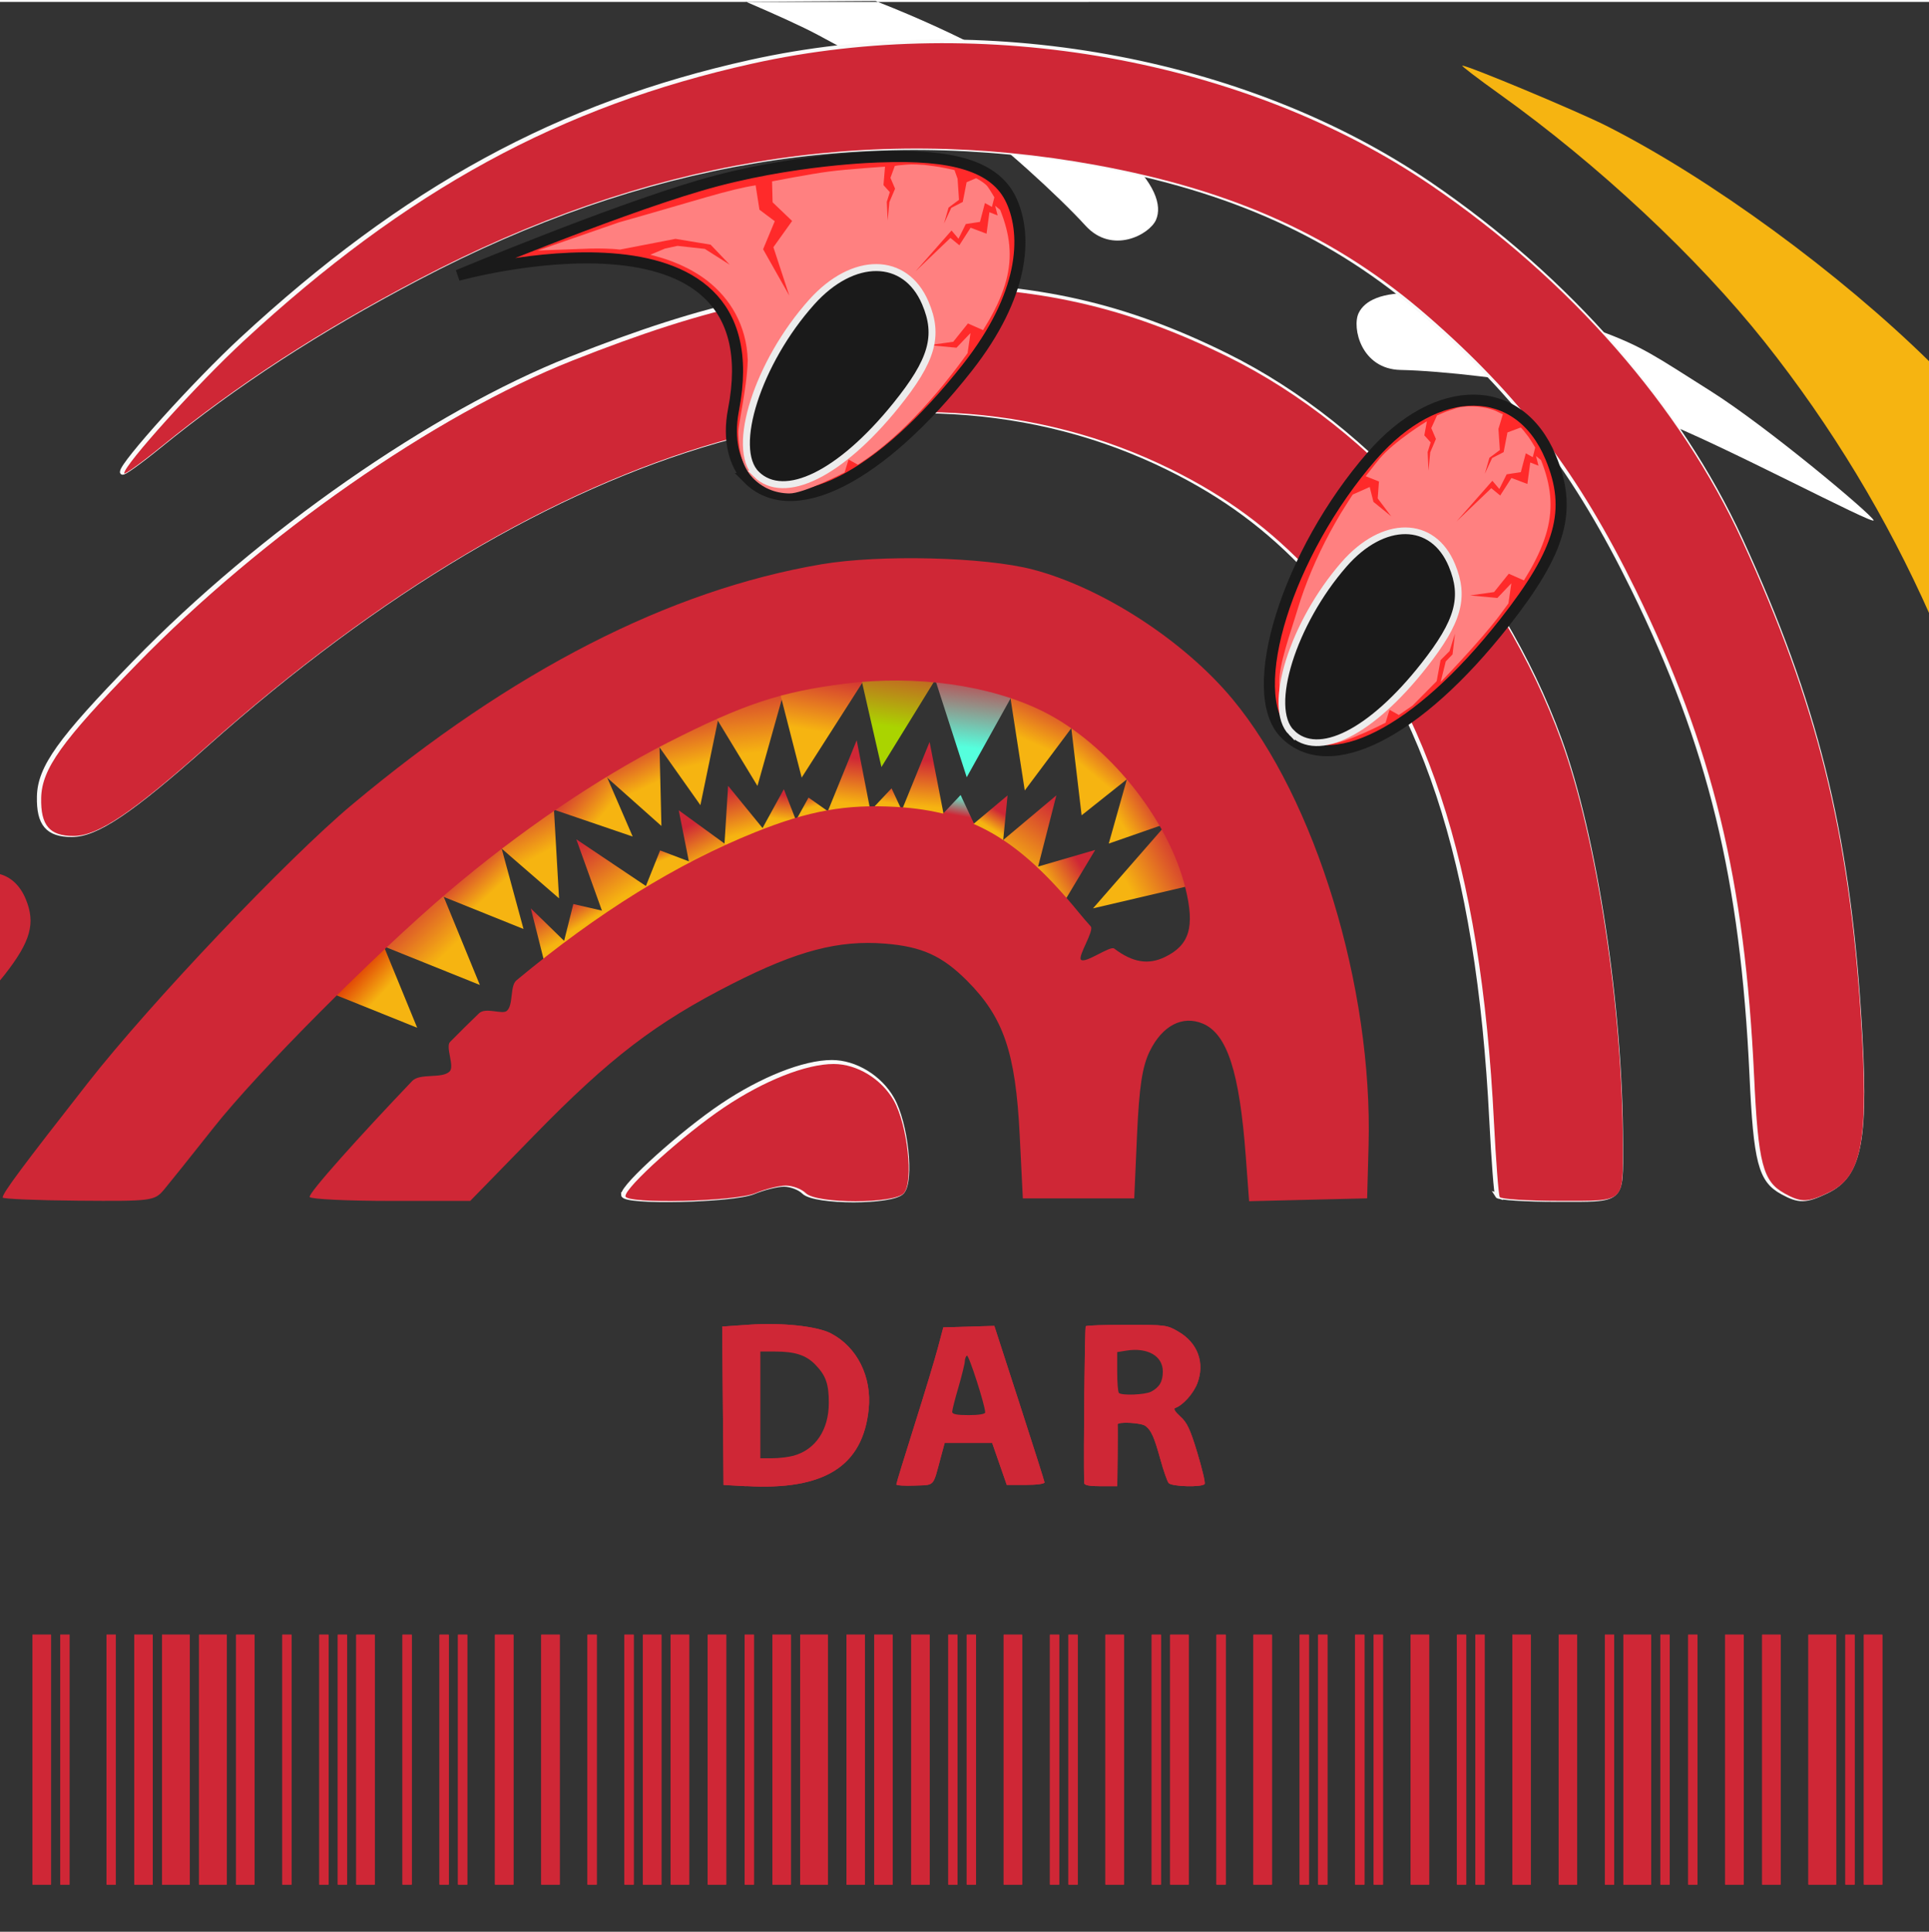 <?xml version="1.0" encoding="UTF-8" standalone="no"?>
<!-- Created with Inkscape (http://www.inkscape.org/) -->

<svg
   xmlns:dc="http://purl.org/dc/elements/1.1/"
   xmlns:cc="http://creativecommons.org/ns#"
   xmlns:rdf="http://www.w3.org/1999/02/22-rdf-syntax-ns#"
   xmlns:svg="http://www.w3.org/2000/svg"
   xmlns="http://www.w3.org/2000/svg"
   xmlns:xlink="http://www.w3.org/1999/xlink"
   xmlns:sodipodi="http://sodipodi.sourceforge.net/DTD/sodipodi-0.dtd"
   xmlns:inkscape="http://www.inkscape.org/namespaces/inkscape"
   width="33.833mm"
   height="33.883mm"
   viewBox="0 0 33.833 33.883"
   version="1.1"
   id="svg5240"
   inkscape:version="0.92.1 r"
   sodipodi:docname="Unique-Numbering.svg">
  <defs
     id="defs5234">
    <linearGradient
       inkscape:collect="always"
       xlink:href="#linearGradient1172"
       id="linearGradient1174"
       x1="62.933"
       y1="432.504"
       x2="65.673"
       y2="435.009"
       gradientUnits="userSpaceOnUse"
       gradientTransform="matrix(0.251,0,0,0.251,-86.895,-22.875)" />
    <linearGradient
       inkscape:collect="always"
       id="linearGradient1172">
      <stop
         style="stop-color:#d40000;stop-opacity:1"
         offset="0"
         id="stop1168" />
      <stop
         style="stop-color:#f6b411;stop-opacity:1"
         offset="1"
         id="stop1170" />
    </linearGradient>
    <linearGradient
       inkscape:collect="always"
       xlink:href="#linearGradient1264"
       id="linearGradient1266"
       x1="66.55"
       y1="428.764"
       x2="70.025"
       y2="432.305"
       gradientUnits="userSpaceOnUse"
       gradientTransform="matrix(0.251,0,0,0.251,-86.895,-22.875)" />
    <linearGradient
       inkscape:collect="always"
       id="linearGradient1264">
      <stop
         style="stop-color:#cf2736;stop-opacity:1;"
         offset="0"
         id="stop1260" />
      <stop
         style="stop-color:#f6b411;stop-opacity:1"
         offset="1"
         id="stop1262" />
    </linearGradient>
    <linearGradient
       inkscape:collect="always"
       xlink:href="#linearGradient1264"
       id="linearGradient1190"
       x1="71.294"
       y1="425.757"
       x2="73.332"
       y2="427.962"
       gradientUnits="userSpaceOnUse"
       gradientTransform="matrix(0.251,0,0,0.251,-86.895,-22.875)" />
    <linearGradient
       inkscape:collect="always"
       xlink:href="#linearGradient1264"
       id="linearGradient1198"
       x1="74.501"
       y1="421.848"
       x2="76.506"
       y2="425.557"
       gradientUnits="userSpaceOnUse"
       gradientTransform="matrix(0.251,0,0,0.251,-86.895,-22.875)" />
    <linearGradient
       inkscape:collect="always"
       xlink:href="#linearGradient1264"
       id="linearGradient1206"
       x1="78.778"
       y1="419.944"
       x2="81.384"
       y2="422.116"
       gradientUnits="userSpaceOnUse"
       gradientTransform="matrix(0.251,0,0,0.251,-86.895,-22.875)" />
    <linearGradient
       inkscape:collect="always"
       xlink:href="#linearGradient1264"
       id="linearGradient1220"
       x1="82.519"
       y1="417.706"
       x2="83.989"
       y2="420.779"
       gradientUnits="userSpaceOnUse"
       gradientTransform="matrix(0.251,0,0,0.251,-86.895,-22.875)" />
    <linearGradient
       inkscape:collect="always"
       xlink:href="#linearGradient1264"
       id="linearGradient1228"
       x1="86.061"
       y1="415.2"
       x2="87.03"
       y2="419.376"
       gradientUnits="userSpaceOnUse"
       gradientTransform="matrix(0.251,0,0,0.251,-86.895,-22.875)" />
    <linearGradient
       inkscape:collect="always"
       xlink:href="#linearGradient1264"
       id="linearGradient1236"
       x1="90.805"
       y1="413.262"
       x2="91.339"
       y2="418.474"
       gradientUnits="userSpaceOnUse"
       gradientTransform="matrix(0.251,0,0,0.251,-86.895,-22.875)" />
    <linearGradient
       inkscape:collect="always"
       xlink:href="#linearGradient1264"
       id="linearGradient1244"
       x1="96.017"
       y1="412.527"
       x2="95.282"
       y2="416.87"
       gradientUnits="userSpaceOnUse"
       gradientTransform="matrix(0.251,0,0,0.251,-86.895,-22.875)" />
    <linearGradient
       inkscape:collect="always"
       xlink:href="#linearGradient1256"
       id="linearGradient1258"
       x1="101.429"
       y1="410.924"
       x2="100.627"
       y2="416.603"
       gradientUnits="userSpaceOnUse"
       gradientTransform="matrix(0.251,0,0,0.251,-86.895,-22.875)" />
    <linearGradient
       inkscape:collect="always"
       id="linearGradient1256">
      <stop
         style="stop-color:#cf2736;stop-opacity:1;"
         offset="0"
         id="stop1252" />
      <stop
         style="stop-color:#aad400;stop-opacity:1"
         offset="1"
         id="stop1254" />
    </linearGradient>
    <linearGradient
       inkscape:collect="always"
       xlink:href="#linearGradient1272"
       id="linearGradient1274"
       x1="106.841"
       y1="412.46"
       x2="106.173"
       y2="418.073"
       gradientUnits="userSpaceOnUse"
       gradientTransform="matrix(0.251,0,0,0.251,-86.895,-22.875)" />
    <linearGradient
       inkscape:collect="always"
       id="linearGradient1272">
      <stop
         style="stop-color:#cf2736;stop-opacity:1;"
         offset="0"
         id="stop1268" />
      <stop
         style="stop-color:#55ffdd;stop-opacity:1"
         offset="1"
         id="stop1270" />
    </linearGradient>
    <linearGradient
       inkscape:collect="always"
       xlink:href="#linearGradient1264"
       id="linearGradient1282"
       x1="112.32"
       y1="414.198"
       x2="110.716"
       y2="417.739"
       gradientUnits="userSpaceOnUse"
       gradientTransform="matrix(0.251,0,0,0.251,-86.895,-22.875)" />
    <linearGradient
       inkscape:collect="always"
       xlink:href="#linearGradient1264"
       id="linearGradient1290"
       x1="116.797"
       y1="417.204"
       x2="114.725"
       y2="419.744"
       gradientUnits="userSpaceOnUse"
       gradientTransform="matrix(0.251,0,0,0.251,-86.895,-22.875)" />
    <linearGradient
       inkscape:collect="always"
       xlink:href="#linearGradient1264"
       id="linearGradient1298"
       x1="119.469"
       y1="421.28"
       x2="116.73"
       y2="422.951"
       gradientUnits="userSpaceOnUse"
       gradientTransform="matrix(0.251,0,0,0.251,-86.895,-22.875)" />
    <linearGradient
       inkscape:collect="always"
       xlink:href="#linearGradient1264"
       id="linearGradient1306"
       x1="121.541"
       y1="425.089"
       x2="117.264"
       y2="427.361"
       gradientUnits="userSpaceOnUse"
       gradientTransform="matrix(0.251,0,0,0.251,-86.895,-22.875)" />
    <linearGradient
       inkscape:collect="always"
       xlink:href="#linearGradient1312"
       id="linearGradient1340"
       gradientUnits="userSpaceOnUse"
       x1="93.077"
       y1="423.051"
       x2="93.277"
       y2="421.347"
       gradientTransform="matrix(0.251,0,0,0.251,-86.895,-22.875)" />
    <linearGradient
       inkscape:collect="always"
       id="linearGradient1312">
      <stop
         style="stop-color:#f6b411;stop-opacity:1"
         offset="0"
         id="stop1308" />
      <stop
         style="stop-color:#cf2736;stop-opacity:1"
         offset="1"
         id="stop1310" />
    </linearGradient>
    <linearGradient
       inkscape:collect="always"
       xlink:href="#linearGradient1312"
       id="linearGradient1330"
       gradientUnits="userSpaceOnUse"
       x1="95.415"
       y1="422.249"
       x2="95.181"
       y2="421.247"
       gradientTransform="matrix(0.251,0,0,0.251,-86.895,-22.875)" />
    <linearGradient
       inkscape:collect="always"
       xlink:href="#linearGradient1312"
       id="linearGradient1314"
       x1="97.854"
       y1="421.949"
       x2="98.255"
       y2="418.808"
       gradientUnits="userSpaceOnUse"
       gradientTransform="matrix(0.251,0,0,0.251,-86.895,-22.875)" />
    <linearGradient
       inkscape:collect="always"
       xlink:href="#linearGradient1312"
       id="linearGradient1418"
       gradientUnits="userSpaceOnUse"
       x1="100.594"
       y1="421.915"
       x2="100.827"
       y2="420.445"
       gradientTransform="matrix(0.251,0,0,0.251,-86.895,-22.875)" />
    <linearGradient
       inkscape:collect="always"
       xlink:href="#linearGradient1312"
       id="linearGradient1428"
       gradientUnits="userSpaceOnUse"
       x1="102.999"
       y1="422.182"
       x2="103.266"
       y2="418.975"
       gradientTransform="matrix(0.251,0,0,0.251,-86.895,-22.875)" />
    <linearGradient
       inkscape:collect="always"
       xlink:href="#linearGradient1272"
       id="linearGradient1438"
       gradientUnits="userSpaceOnUse"
       x1="105.304"
       y1="422.784"
       x2="105.571"
       y2="421.314"
       gradientTransform="matrix(0.251,0,0,0.251,-86.895,-22.875)" />
    <linearGradient
       inkscape:collect="always"
       xlink:href="#linearGradient1312"
       id="linearGradient1446"
       x1="107.442"
       y1="423.452"
       x2="108.111"
       y2="422.316"
       gradientUnits="userSpaceOnUse"
       gradientTransform="matrix(0.251,0,0,0.251,-86.895,-22.875)" />
    <linearGradient
       inkscape:collect="always"
       xlink:href="#linearGradient1312"
       id="linearGradient1460"
       gradientUnits="userSpaceOnUse"
       x1="108.712"
       y1="425.824"
       x2="111.852"
       y2="421.481"
       gradientTransform="matrix(0.251,0,0,0.251,-86.895,-22.875)" />
    <linearGradient
       inkscape:collect="always"
       xlink:href="#linearGradient1312"
       id="linearGradient1470"
       gradientUnits="userSpaceOnUse"
       x1="111.284"
       y1="426.96"
       x2="113.656"
       y2="425.456"
       gradientTransform="matrix(0.251,0,0,0.251,-86.895,-22.875)" />
    <linearGradient
       inkscape:collect="always"
       xlink:href="#linearGradient1312"
       id="linearGradient1350"
       gradientUnits="userSpaceOnUse"
       x1="90.604"
       y1="424.087"
       x2="89.736"
       y2="421.013"
       gradientTransform="matrix(0.251,0,0,0.251,-86.895,-22.875)" />
    <linearGradient
       inkscape:collect="always"
       xlink:href="#linearGradient1312"
       id="linearGradient1360"
       gradientUnits="userSpaceOnUse"
       x1="88.466"
       y1="425.757"
       x2="87.23"
       y2="423.318"
       gradientTransform="matrix(0.251,0,0,0.251,-86.895,-22.875)" />
    <linearGradient
       inkscape:collect="always"
       xlink:href="#linearGradient1312"
       id="linearGradient1370"
       gradientUnits="userSpaceOnUse"
       x1="85.259"
       y1="425.857"
       x2="84.858"
       y2="424.755"
       gradientTransform="matrix(0.251,0,0,0.251,-86.895,-22.875)" />
    <linearGradient
       inkscape:collect="always"
       xlink:href="#linearGradient1312"
       id="linearGradient1380"
       gradientUnits="userSpaceOnUse"
       x1="82.252"
       y1="428.463"
       x2="79.513"
       y2="424.454"
       gradientTransform="matrix(0.251,0,0,0.251,-86.895,-22.875)" />
    <linearGradient
       inkscape:collect="always"
       xlink:href="#linearGradient1312"
       id="linearGradient1398"
       gradientUnits="userSpaceOnUse"
       x1="79.78"
       y1="430.2"
       x2="78.811"
       y2="428.597"
       gradientTransform="matrix(0.251,0,0,0.251,-86.895,-22.875)" />
    <linearGradient
       inkscape:collect="always"
       xlink:href="#linearGradient1312"
       id="linearGradient1408"
       gradientUnits="userSpaceOnUse"
       x1="77.542"
       y1="431.771"
       x2="76.105"
       y2="429.232"
       gradientTransform="matrix(0.251,0,0,0.251,-86.895,-22.875)" />
    <filter
       inkscape:collect="always"
       style="color-interpolation-filters:sRGB"
       id="filter4737"
       x="-0.022"
       width="1.043"
       y="-0.144"
       height="1.287">
      <feGaussianBlur
         inkscape:collect="always"
         stdDeviation="0.475"
         id="feGaussianBlur4739" />
    </filter>
    <filter
       style="color-interpolation-filters:sRGB"
       inkscape:label="Clean Edges"
       id="filter4514">
      <feGaussianBlur
         stdDeviation="0.75"
         result="blur"
         id="feGaussianBlur4508" />
      <feComposite
         in="SourceGraphic"
         in2="blur"
         operator="in"
         result="composite1"
         id="feComposite4510" />
      <feComposite
         in="composite1"
         in2="composite1"
         operator="in"
         result="composite2"
         id="feComposite4512" />
    </filter>
    <filter
       style="color-interpolation-filters:sRGB"
       inkscape:label="Clean Edges"
       id="filter5078">
      <feGaussianBlur
         stdDeviation="0.75"
         result="blur"
         id="feGaussianBlur5072" />
      <feComposite
         in="SourceGraphic"
         in2="blur"
         operator="in"
         result="composite1"
         id="feComposite5074" />
      <feComposite
         in="composite1"
         in2="composite1"
         operator="in"
         result="composite2"
         id="feComposite5076" />
    </filter>
    <filter
       inkscape:collect="always"
       style="color-interpolation-filters:sRGB"
       id="filter3609"
       x="-0.032"
       width="1.064"
       y="-0.095"
       height="1.191">
      <feGaussianBlur
         inkscape:collect="always"
         stdDeviation="0.113"
         id="feGaussianBlur3611" />
    </filter>
    <filter
       inkscape:collect="always"
       style="color-interpolation-filters:sRGB"
       id="filter6491"
       x="-0.019"
       width="1.038"
       y="-0.033"
       height="1.066">
      <feGaussianBlur
         inkscape:collect="always"
         stdDeviation="0.219"
         id="feGaussianBlur6493" />
    </filter>
    <filter
       inkscape:collect="always"
       style="color-interpolation-filters:sRGB"
       id="filter6507"
       x="-0.02"
       width="1.04"
       y="-0.03"
       height="1.06">
      <feGaussianBlur
         inkscape:collect="always"
         stdDeviation="0.254"
         id="feGaussianBlur6509" />
    </filter>
    <filter
       inkscape:collect="always"
       style="color-interpolation-filters:sRGB"
       id="filter6529"
       x="-0.053"
       width="1.107"
       y="-0.11"
       height="1.221">
      <feGaussianBlur
         inkscape:collect="always"
         stdDeviation="0.111"
         id="feGaussianBlur6531" />
    </filter>
  </defs>
  <sodipodi:namedview
     id="base"
     pagecolor="#ffffff"
     bordercolor="#666666"
     borderopacity="1.0"
     inkscape:pageopacity="0.0"
     inkscape:pageshadow="2"
     inkscape:zoom="2.8"
     inkscape:cx="85.24418"
     inkscape:cy="49.785969"
     inkscape:document-units="mm"
     inkscape:current-layer="layer1"
     showgrid="false"
     inkscape:window-width="1366"
     inkscape:window-height="708"
     inkscape:window-x="0"
     inkscape:window-y="23"
     inkscape:window-maximized="1"
     fit-margin-top="0"
     fit-margin-left="0"
     fit-margin-right="0"
     fit-margin-bottom="0" />
  <g
     inkscape:label="Layer 1"
     inkscape:groupmode="layer"
     id="layer1"
     transform="translate(77.179,-69.015)">
    <g
       id="g6765"
       inkscape:export-xdpi="96"
       inkscape:export-ydpi="96">
      <path
         inkscape:connector-curvature="0"
         id="rect5739"
         d="m -61.822,69.032 -2.274,0.014 c 0.002,8.69e-4 0.004,0.002 0.006,0.003 h 2.31 c -0.014,-0.005 -0.027,-0.011 -0.041,-0.017 z m 0.041,0.017 c 0.727,0.286 1.412,0.604 1.854,0.844 0.702,0.382 1.842,1.265 2.426,1.799 0.584,0.534 0.708,0.925 0.597,1.18 -0.111,0.255 -0.768,0.616 -1.237,0.1 -0.469,-0.515 -1.543,-1.496 -2.089,-1.856 -0.546,-0.36 -1.594,-0.947 -2.591,-1.482 -0.296,-0.159 -0.762,-0.368 -1.269,-0.586 H -77.179 v 33.85 h 33.867 V 69.048 Z m 9.437,5.109 c 0.086,0.003 0.178,0.011 0.276,0.022 0.786,0.088 2.201,0.362 2.951,0.639 0.75,0.277 0.954,0.431 1.947,1.059 0.993,0.628 2.807,2.15 2.853,2.262 0.046,0.112 -2.732,-1.367 -3.792,-1.765 -1.06,-0.398 -1.099,-0.349 -1.729,-0.522 -0.63,-0.174 -2.076,-0.336 -2.773,-0.349 -0.697,-0.013 -0.859,-0.746 -0.739,-0.997 0.105,-0.22 0.406,-0.373 1.006,-0.349 z"
         style="fill:#333333;fill-opacity:1;stroke:none;stroke-width:0.064;stroke-linecap:round;stroke-linejoin:round;stroke-miterlimit:4;stroke-dasharray:0.128, 0.128;stroke-dashoffset:0;stroke-opacity:1" />
      <g
         transform="matrix(1.529,0,0,1.53,33.822,-36.91)"
         id="g6006">
        <g
           id="g3470"
           transform="matrix(0.401,0,0,0.361,-161.246,-87.113)"
           style="fill:#cf2736;fill-opacity:1;filter:url(#filter4737)">
          <rect
             height="7.937"
             width="0.529"
             id="barcode_bar1"
             y="485"
             x="222"
             style="fill:#cf2736;fill-opacity:1;stroke-width:0.265" />
          <rect
             height="7.937"
             width="0.265"
             id="barcode_bar3"
             y="485"
             x="222.794"
             style="fill:#cf2736;fill-opacity:1;stroke-width:0.265" />
          <rect
             height="7.937"
             width="0.265"
             id="barcode_bar5"
             y="485"
             x="224.117"
             style="fill:#cf2736;fill-opacity:1;stroke-width:0.265" />
          <rect
             height="7.937"
             width="0.529"
             id="barcode_bar7"
             y="485"
             x="224.91"
             style="fill:#cf2736;fill-opacity:1;stroke-width:0.265" />
          <rect
             height="7.937"
             width="0.794"
             id="barcode_bar9"
             y="485"
             x="225.704"
             style="fill:#cf2736;fill-opacity:1;stroke-width:0.265" />
          <rect
             height="7.937"
             width="0.794"
             id="barcode_bar11"
             y="485"
             x="226.762"
             style="fill:#cf2736;fill-opacity:1;stroke-width:0.265" />
          <rect
             height="7.937"
             width="0.529"
             id="barcode_bar13"
             y="485"
             x="227.821"
             style="fill:#cf2736;fill-opacity:1;stroke-width:0.265" />
          <rect
             height="7.937"
             width="0.265"
             id="barcode_bar15"
             y="485"
             x="229.144"
             style="fill:#cf2736;fill-opacity:1;stroke-width:0.265" />
          <rect
             height="7.937"
             width="0.265"
             id="barcode_bar17"
             y="485"
             x="230.202"
             style="fill:#cf2736;fill-opacity:1;stroke-width:0.265" />
          <rect
             height="7.937"
             width="0.265"
             id="barcode_bar19"
             y="485"
             x="230.731"
             style="fill:#cf2736;fill-opacity:1;stroke-width:0.265" />
          <rect
             height="7.937"
             width="0.529"
             id="barcode_bar21"
             y="485"
             x="231.26"
             style="fill:#cf2736;fill-opacity:1;stroke-width:0.265" />
          <rect
             height="7.937"
             width="0.265"
             id="barcode_bar23"
             y="485"
             x="232.583"
             style="fill:#cf2736;fill-opacity:1;stroke-width:0.265" />
          <rect
             height="7.937"
             width="0.265"
             id="barcode_bar25"
             y="485"
             x="233.642"
             style="fill:#cf2736;fill-opacity:1;stroke-width:0.265" />
          <rect
             height="7.937"
             width="0.265"
             id="barcode_bar27"
             y="485"
             x="234.171"
             style="fill:#cf2736;fill-opacity:1;stroke-width:0.265" />
          <rect
             height="7.937"
             width="0.529"
             id="barcode_bar29"
             y="485"
             x="235.229"
             style="fill:#cf2736;fill-opacity:1;stroke-width:0.265" />
          <rect
             height="7.937"
             width="0.529"
             id="barcode_bar31"
             y="485"
             x="236.552"
             style="fill:#cf2736;fill-opacity:1;stroke-width:0.265" />
          <rect
             height="7.937"
             width="0.265"
             id="barcode_bar33"
             y="485"
             x="237.875"
             style="fill:#cf2736;fill-opacity:1;stroke-width:0.265" />
          <rect
             height="7.937"
             width="0.265"
             id="barcode_bar35"
             y="485"
             x="238.933"
             style="fill:#cf2736;fill-opacity:1;stroke-width:0.265" />
          <rect
             height="7.937"
             width="0.529"
             id="barcode_bar37"
             y="485"
             x="239.462"
             style="fill:#cf2736;fill-opacity:1;stroke-width:0.265" />
          <rect
             height="7.937"
             width="0.529"
             id="barcode_bar39"
             y="485"
             x="240.256"
             style="fill:#cf2736;fill-opacity:1;stroke-width:0.265" />
          <rect
             height="7.937"
             width="0.529"
             id="barcode_bar41"
             y="485"
             x="241.315"
             style="fill:#cf2736;fill-opacity:1;stroke-width:0.265" />
          <rect
             height="7.937"
             width="0.265"
             id="barcode_bar43"
             y="485"
             x="242.373"
             style="fill:#cf2736;fill-opacity:1;stroke-width:0.265" />
          <rect
             height="7.937"
             width="0.529"
             id="barcode_bar45"
             y="485"
             x="243.167"
             style="fill:#cf2736;fill-opacity:1;stroke-width:0.265" />
          <rect
             height="7.937"
             width="0.794"
             id="barcode_bar47"
             y="485"
             x="243.96"
             style="fill:#cf2736;fill-opacity:1;stroke-width:0.265" />
          <rect
             height="7.937"
             width="0.529"
             id="barcode_bar49"
             y="485"
             x="245.283"
             style="fill:#cf2736;fill-opacity:1;stroke-width:0.265" />
          <rect
             height="7.937"
             width="0.529"
             id="barcode_bar51"
             y="485"
             x="246.077"
             style="fill:#cf2736;fill-opacity:1;stroke-width:0.265" />
          <rect
             height="7.937"
             width="0.529"
             id="barcode_bar53"
             y="485"
             x="247.135"
             style="fill:#cf2736;fill-opacity:1;stroke-width:0.265" />
          <rect
             height="7.937"
             width="0.265"
             id="barcode_bar55"
             y="485"
             x="248.194"
             style="fill:#cf2736;fill-opacity:1;stroke-width:0.265" />
          <rect
             height="7.937"
             width="0.265"
             id="barcode_bar57"
             y="485"
             x="248.723"
             style="fill:#cf2736;fill-opacity:1;stroke-width:0.265" />
          <rect
             height="7.937"
             width="0.529"
             id="barcode_bar59"
             y="485"
             x="249.781"
             style="fill:#cf2736;fill-opacity:1;stroke-width:0.265" />
          <rect
             height="7.937"
             width="0.265"
             id="barcode_bar61"
             y="485"
             x="251.104"
             style="fill:#cf2736;fill-opacity:1;stroke-width:0.265" />
          <rect
             height="7.937"
             width="0.265"
             id="barcode_bar63"
             y="485"
             x="251.633"
             style="fill:#cf2736;fill-opacity:1;stroke-width:0.265" />
          <rect
             height="7.937"
             width="0.529"
             id="barcode_bar65"
             y="485"
             x="252.692"
             style="fill:#cf2736;fill-opacity:1;stroke-width:0.265" />
          <rect
             height="7.937"
             width="0.265"
             id="barcode_bar67"
             y="485"
             x="254.015"
             style="fill:#cf2736;fill-opacity:1;stroke-width:0.265" />
          <rect
             height="7.937"
             width="0.529"
             id="barcode_bar69"
             y="485"
             x="254.544"
             style="fill:#cf2736;fill-opacity:1;stroke-width:0.265" />
          <rect
             height="7.937"
             width="0.265"
             id="barcode_bar71"
             y="485"
             x="255.867"
             style="fill:#cf2736;fill-opacity:1;stroke-width:0.265" />
          <rect
             height="7.937"
             width="0.529"
             id="barcode_bar73"
             y="485"
             x="256.925"
             style="fill:#cf2736;fill-opacity:1;stroke-width:0.265" />
          <rect
             height="7.937"
             width="0.265"
             id="barcode_bar75"
             y="485"
             x="258.248"
             style="fill:#cf2736;fill-opacity:1;stroke-width:0.265" />
          <rect
             height="7.937"
             width="0.265"
             id="barcode_bar77"
             y="485"
             x="258.777"
             style="fill:#cf2736;fill-opacity:1;stroke-width:0.265" />
          <rect
             height="7.937"
             width="0.265"
             id="barcode_bar79"
             y="485"
             x="259.835"
             style="fill:#cf2736;fill-opacity:1;stroke-width:0.265" />
          <rect
             height="7.937"
             width="0.265"
             id="barcode_bar81"
             y="485"
             x="260.365"
             style="fill:#cf2736;fill-opacity:1;stroke-width:0.265" />
          <rect
             height="7.937"
             width="0.529"
             id="barcode_bar83"
             y="485"
             x="261.423"
             style="fill:#cf2736;fill-opacity:1;stroke-width:0.265" />
          <rect
             height="7.937"
             width="0.265"
             id="barcode_bar85"
             y="485"
             x="262.746"
             style="fill:#cf2736;fill-opacity:1;stroke-width:0.265" />
          <rect
             height="7.937"
             width="0.265"
             id="barcode_bar87"
             y="485"
             x="263.275"
             style="fill:#cf2736;fill-opacity:1;stroke-width:0.265" />
          <rect
             height="7.937"
             width="0.529"
             id="barcode_bar89"
             y="485"
             x="264.333"
             style="fill:#cf2736;fill-opacity:1;stroke-width:0.265" />
          <rect
             height="7.937"
             width="0.529"
             id="barcode_bar91"
             y="485"
             x="265.656"
             style="fill:#cf2736;fill-opacity:1;stroke-width:0.265" />
          <rect
             height="7.937"
             width="0.265"
             id="barcode_bar93"
             y="485"
             x="266.979"
             style="fill:#cf2736;fill-opacity:1;stroke-width:0.265" />
          <rect
             height="7.937"
             width="0.794"
             id="barcode_bar95"
             y="485"
             x="267.508"
             style="fill:#cf2736;fill-opacity:1;stroke-width:0.265" />
          <rect
             height="7.937"
             width="0.265"
             id="barcode_bar97"
             y="485"
             x="268.567"
             style="fill:#cf2736;fill-opacity:1;stroke-width:0.265" />
          <rect
             height="7.937"
             width="0.265"
             id="barcode_bar99"
             y="485"
             x="269.36"
             style="fill:#cf2736;fill-opacity:1;stroke-width:0.265" />
          <rect
             height="7.937"
             width="0.529"
             id="barcode_bar101"
             y="485"
             x="270.419"
             style="fill:#cf2736;fill-opacity:1;stroke-width:0.265" />
          <rect
             height="7.937"
             width="0.529"
             id="barcode_bar103"
             y="485"
             x="271.477"
             style="fill:#cf2736;fill-opacity:1;stroke-width:0.265" />
          <rect
             height="7.937"
             width="0.794"
             id="barcode_bar105"
             y="485"
             x="272.8"
             style="fill:#cf2736;fill-opacity:1;stroke-width:0.265" />
          <rect
             height="7.937"
             width="0.265"
             id="barcode_bar107"
             y="485"
             x="273.858"
             style="fill:#cf2736;fill-opacity:1;stroke-width:0.265" />
          <rect
             height="7.937"
             width="0.529"
             id="barcode_bar109"
             y="485"
             x="274.387"
             style="fill:#cf2736;fill-opacity:1;stroke-width:0.265" />
        </g>
        <g
           style="fill:#cf2736;fill-opacity:1"
           transform="matrix(0.401,0,0,0.361,-161.246,-87.113)"
           id="g4723">
          <rect
             style="fill:#cf2736;fill-opacity:1;stroke-width:0.265"
             x="222"
             y="485"
             id="rect4613"
             width="0.529"
             height="7.937" />
          <rect
             style="fill:#cf2736;fill-opacity:1;stroke-width:0.265"
             x="222.794"
             y="485"
             id="rect4615"
             width="0.265"
             height="7.937" />
          <rect
             style="fill:#cf2736;fill-opacity:1;stroke-width:0.265"
             x="224.117"
             y="485"
             id="rect4617"
             width="0.265"
             height="7.937" />
          <rect
             style="fill:#cf2736;fill-opacity:1;stroke-width:0.265"
             x="224.91"
             y="485"
             id="rect4619"
             width="0.529"
             height="7.937" />
          <rect
             style="fill:#cf2736;fill-opacity:1;stroke-width:0.265"
             x="225.704"
             y="485"
             id="rect4621"
             width="0.794"
             height="7.937" />
          <rect
             style="fill:#cf2736;fill-opacity:1;stroke-width:0.265"
             x="226.762"
             y="485"
             id="rect4623"
             width="0.794"
             height="7.937" />
          <rect
             style="fill:#cf2736;fill-opacity:1;stroke-width:0.265"
             x="227.821"
             y="485"
             id="rect4625"
             width="0.529"
             height="7.937" />
          <rect
             style="fill:#cf2736;fill-opacity:1;stroke-width:0.265"
             x="229.144"
             y="485"
             id="rect4627"
             width="0.265"
             height="7.937" />
          <rect
             style="fill:#cf2736;fill-opacity:1;stroke-width:0.265"
             x="230.202"
             y="485"
             id="rect4629"
             width="0.265"
             height="7.937" />
          <rect
             style="fill:#cf2736;fill-opacity:1;stroke-width:0.265"
             x="230.731"
             y="485"
             id="rect4631"
             width="0.265"
             height="7.937" />
          <rect
             style="fill:#cf2736;fill-opacity:1;stroke-width:0.265"
             x="231.26"
             y="485"
             id="rect4633"
             width="0.529"
             height="7.937" />
          <rect
             style="fill:#cf2736;fill-opacity:1;stroke-width:0.265"
             x="232.583"
             y="485"
             id="rect4635"
             width="0.265"
             height="7.937" />
          <rect
             style="fill:#cf2736;fill-opacity:1;stroke-width:0.265"
             x="233.642"
             y="485"
             id="rect4637"
             width="0.265"
             height="7.937" />
          <rect
             style="fill:#cf2736;fill-opacity:1;stroke-width:0.265"
             x="234.171"
             y="485"
             id="rect4639"
             width="0.265"
             height="7.937" />
          <rect
             style="fill:#cf2736;fill-opacity:1;stroke-width:0.265"
             x="235.229"
             y="485"
             id="rect4641"
             width="0.529"
             height="7.937" />
          <rect
             style="fill:#cf2736;fill-opacity:1;stroke-width:0.265"
             x="236.552"
             y="485"
             id="rect4643"
             width="0.529"
             height="7.937" />
          <rect
             style="fill:#cf2736;fill-opacity:1;stroke-width:0.265"
             x="237.875"
             y="485"
             id="rect4645"
             width="0.265"
             height="7.937" />
          <rect
             style="fill:#cf2736;fill-opacity:1;stroke-width:0.265"
             x="238.933"
             y="485"
             id="rect4647"
             width="0.265"
             height="7.937" />
          <rect
             style="fill:#cf2736;fill-opacity:1;stroke-width:0.265"
             x="239.462"
             y="485"
             id="rect4649"
             width="0.529"
             height="7.937" />
          <rect
             style="fill:#cf2736;fill-opacity:1;stroke-width:0.265"
             x="240.256"
             y="485"
             id="rect4651"
             width="0.529"
             height="7.937" />
          <rect
             style="fill:#cf2736;fill-opacity:1;stroke-width:0.265"
             x="241.315"
             y="485"
             id="rect4653"
             width="0.529"
             height="7.937" />
          <rect
             style="fill:#cf2736;fill-opacity:1;stroke-width:0.265"
             x="242.373"
             y="485"
             id="rect4655"
             width="0.265"
             height="7.937" />
          <rect
             style="fill:#cf2736;fill-opacity:1;stroke-width:0.265"
             x="243.167"
             y="485"
             id="rect4657"
             width="0.529"
             height="7.937" />
          <rect
             style="fill:#cf2736;fill-opacity:1;stroke-width:0.265"
             x="243.96"
             y="485"
             id="rect4659"
             width="0.794"
             height="7.937" />
          <rect
             style="fill:#cf2736;fill-opacity:1;stroke-width:0.265"
             x="245.283"
             y="485"
             id="rect4661"
             width="0.529"
             height="7.937" />
          <rect
             style="fill:#cf2736;fill-opacity:1;stroke-width:0.265"
             x="246.077"
             y="485"
             id="rect4663"
             width="0.529"
             height="7.937" />
          <rect
             style="fill:#cf2736;fill-opacity:1;stroke-width:0.265"
             x="247.135"
             y="485"
             id="rect4665"
             width="0.529"
             height="7.937" />
          <rect
             style="fill:#cf2736;fill-opacity:1;stroke-width:0.265"
             x="248.194"
             y="485"
             id="rect4667"
             width="0.265"
             height="7.937" />
          <rect
             style="fill:#cf2736;fill-opacity:1;stroke-width:0.265"
             x="248.723"
             y="485"
             id="rect4669"
             width="0.265"
             height="7.937" />
          <rect
             style="fill:#cf2736;fill-opacity:1;stroke-width:0.265"
             x="249.781"
             y="485"
             id="rect4671"
             width="0.529"
             height="7.937" />
          <rect
             style="fill:#cf2736;fill-opacity:1;stroke-width:0.265"
             x="251.104"
             y="485"
             id="rect4673"
             width="0.265"
             height="7.937" />
          <rect
             style="fill:#cf2736;fill-opacity:1;stroke-width:0.265"
             x="251.633"
             y="485"
             id="rect4675"
             width="0.265"
             height="7.937" />
          <rect
             style="fill:#cf2736;fill-opacity:1;stroke-width:0.265"
             x="252.692"
             y="485"
             id="rect4677"
             width="0.529"
             height="7.937" />
          <rect
             style="fill:#cf2736;fill-opacity:1;stroke-width:0.265"
             x="254.015"
             y="485"
             id="rect4679"
             width="0.265"
             height="7.937" />
          <rect
             style="fill:#cf2736;fill-opacity:1;stroke-width:0.265"
             x="254.544"
             y="485"
             id="rect4681"
             width="0.529"
             height="7.937" />
          <rect
             style="fill:#cf2736;fill-opacity:1;stroke-width:0.265"
             x="255.867"
             y="485"
             id="rect4683"
             width="0.265"
             height="7.937" />
          <rect
             style="fill:#cf2736;fill-opacity:1;stroke-width:0.265"
             x="256.925"
             y="485"
             id="rect4685"
             width="0.529"
             height="7.937" />
          <rect
             style="fill:#cf2736;fill-opacity:1;stroke-width:0.265"
             x="258.248"
             y="485"
             id="rect4687"
             width="0.265"
             height="7.937" />
          <rect
             style="fill:#cf2736;fill-opacity:1;stroke-width:0.265"
             x="258.777"
             y="485"
             id="rect4689"
             width="0.265"
             height="7.937" />
          <rect
             style="fill:#cf2736;fill-opacity:1;stroke-width:0.265"
             x="259.835"
             y="485"
             id="rect4691"
             width="0.265"
             height="7.937" />
          <rect
             style="fill:#cf2736;fill-opacity:1;stroke-width:0.265"
             x="260.365"
             y="485"
             id="rect4693"
             width="0.265"
             height="7.937" />
          <rect
             style="fill:#cf2736;fill-opacity:1;stroke-width:0.265"
             x="261.423"
             y="485"
             id="rect4695"
             width="0.529"
             height="7.937" />
          <rect
             style="fill:#cf2736;fill-opacity:1;stroke-width:0.265"
             x="262.746"
             y="485"
             id="rect4697"
             width="0.265"
             height="7.937" />
          <rect
             style="fill:#cf2736;fill-opacity:1;stroke-width:0.265"
             x="263.275"
             y="485"
             id="rect4699"
             width="0.265"
             height="7.937" />
          <rect
             style="fill:#cf2736;fill-opacity:1;stroke-width:0.265"
             x="264.333"
             y="485"
             id="rect4701"
             width="0.529"
             height="7.937" />
          <rect
             style="fill:#cf2736;fill-opacity:1;stroke-width:0.265"
             x="265.656"
             y="485"
             id="rect4703"
             width="0.529"
             height="7.937" />
          <rect
             style="fill:#cf2736;fill-opacity:1;stroke-width:0.265"
             x="266.979"
             y="485"
             id="rect4705"
             width="0.265"
             height="7.937" />
          <rect
             style="fill:#cf2736;fill-opacity:1;stroke-width:0.265"
             x="267.508"
             y="485"
             id="rect4707"
             width="0.794"
             height="7.937" />
          <rect
             style="fill:#cf2736;fill-opacity:1;stroke-width:0.265"
             x="268.567"
             y="485"
             id="rect4709"
             width="0.265"
             height="7.937" />
          <rect
             style="fill:#cf2736;fill-opacity:1;stroke-width:0.265"
             x="269.36"
             y="485"
             id="rect4711"
             width="0.265"
             height="7.937" />
          <rect
             style="fill:#cf2736;fill-opacity:1;stroke-width:0.265"
             x="270.419"
             y="485"
             id="rect4713"
             width="0.529"
             height="7.937" />
          <rect
             style="fill:#cf2736;fill-opacity:1;stroke-width:0.265"
             x="271.477"
             y="485"
             id="rect4715"
             width="0.529"
             height="7.937" />
          <rect
             style="fill:#cf2736;fill-opacity:1;stroke-width:0.265"
             x="272.8"
             y="485"
             id="rect4717"
             width="0.794"
             height="7.937" />
          <rect
             style="fill:#cf2736;fill-opacity:1;stroke-width:0.265"
             x="273.858"
             y="485"
             id="rect4719"
             width="0.265"
             height="7.937" />
          <rect
             style="fill:#cf2736;fill-opacity:1;stroke-width:0.265"
             x="274.387"
             y="485"
             id="rect4721"
             width="0.529"
             height="7.937" />
        </g>
      </g>
      <g
         transform="translate(1.358,-0.579)"
         id="g3230">
        <g
           transform="matrix(0.999,0,0,1,-3.342,2.184)"
           id="g3591"
           style="filter:url(#filter3609)">
          <path
             inkscape:connector-curvature="0"
             style="fill:#cf2736;stroke-width:0.045"
             d="m -62.166,93.478 -0.401,-0.022 -0.012,-1.389 -0.012,-1.389 0.478,-0.033 c 0.569,-0.039 1.181,0.026 1.425,0.15 0.464,0.237 0.728,0.763 0.669,1.332 -0.103,1.002 -0.778,1.426 -2.148,1.349 z"
             id="path3579" />
          <path
             inkscape:connector-curvature="0"
             style="fill:#808080;fill-opacity:1;stroke-width:0.045"
             d="m -61.332,92.941 c 0.38,-0.106 0.612,-0.453 0.613,-0.92 8e-4,-0.334 -0.05,-0.481 -0.234,-0.672 -0.164,-0.17 -0.357,-0.233 -0.712,-0.233 l -0.256,-2.48e-4 v 0.936 0.936 l 0.212,-2.56e-4 c 0.116,-1.2e-4 0.286,-0.021 0.378,-0.046 z"
             id="path3581" />
          <path
             inkscape:connector-curvature="0"
             style="fill:#cf2736;stroke-width:0.045"
             d="m -59.534,93.448 c 0,-0.019 0.143,-0.486 0.318,-1.038 0.175,-0.552 0.36,-1.165 0.412,-1.361 l 0.095,-0.357 0.448,-0.013 0.448,-0.013 0.438,1.35 c 0.241,0.742 0.44,1.37 0.443,1.394 0.003,0.026 -0.132,0.045 -0.329,0.045 h -0.334 l -0.128,-0.368 -0.128,-0.368 h -0.417 -0.417 l -0.069,0.256 c -0.142,0.525 -0.097,0.478 -0.458,0.492 -0.177,0.007 -0.322,-0.002 -0.322,-0.021 z"
             id="path3583" />
          <path
             inkscape:connector-curvature="0"
             style="fill:#808080;fill-opacity:1;stroke-width:0.045"
             d="m -57.974,92.182 c 0,-0.12 -0.288,-1.014 -0.32,-0.994 -0.02,0.012 -0.037,0.056 -0.037,0.098 -5.04e-4,0.041 -0.051,0.245 -0.111,0.452 -0.061,0.207 -0.111,0.403 -0.111,0.435 0,0.042 0.082,0.058 0.29,0.058 0.177,0 0.29,-0.019 0.29,-0.048 z"
             id="path3585" />
          <path
             inkscape:connector-curvature="0"
             style="fill:#cf2736;stroke-width:0.045"
             d="m -56.236,93.422 c -0.012,-0.55 0.01,-2.732 0.028,-2.75 0.014,-0.014 0.339,-0.025 0.723,-0.025 0.684,0 0.703,0.003 0.91,0.124 0.335,0.197 0.461,0.547 0.326,0.902 -0.07,0.182 -0.255,0.388 -0.389,0.433 -0.035,0.012 -8e-4,0.068 0.09,0.149 0.119,0.106 0.174,0.224 0.299,0.637 0.084,0.278 0.142,0.524 0.129,0.546 -0.038,0.062 -0.581,0.049 -0.633,-0.016 -0.025,-0.031 -0.09,-0.216 -0.144,-0.412 -0.111,-0.399 -0.16,-0.51 -0.263,-0.589 -0.076,-0.059 -0.498,-0.079 -0.489,-0.024 0.003,0.018 0.003,0.269 0,0.557 l -0.006,0.524 h -0.29 c -0.201,0 -0.29,-0.017 -0.291,-0.056 z"
             id="path3587" />
          <path
             inkscape:connector-curvature="0"
             style="fill:#808080;fill-opacity:1;stroke-width:0.045"
             d="m -55.062,91.821 c 0.148,-0.079 0.206,-0.177 0.207,-0.353 0.002,-0.273 -0.268,-0.428 -0.64,-0.368 l -0.161,0.026 v 0.343 c 0,0.189 0.013,0.357 0.03,0.373 0.049,0.049 0.46,0.033 0.564,-0.022 z"
             id="path3589" />
        </g>
        <g
           id="g2874"
           transform="matrix(0.999,0,0,1,-3.342,2.184)">
          <path
             id="path2844"
             d="m -62.166,93.478 -0.401,-0.022 -0.012,-1.389 -0.012,-1.389 0.478,-0.033 c 0.569,-0.039 1.181,0.026 1.425,0.15 0.464,0.237 0.728,0.763 0.669,1.332 -0.103,1.002 -0.778,1.426 -2.148,1.349 z"
             style="fill:#cf2736;stroke-width:0.045"
             inkscape:connector-curvature="0" />
          <path
             id="path2842"
             d="m -61.332,92.941 c 0.38,-0.106 0.612,-0.453 0.613,-0.92 8e-4,-0.334 -0.05,-0.481 -0.234,-0.672 -0.164,-0.17 -0.357,-0.233 -0.712,-0.233 l -0.256,-2.48e-4 v 0.936 0.936 l 0.212,-2.56e-4 c 0.116,-1.2e-4 0.286,-0.021 0.378,-0.046 z"
             style="fill:#333333;fill-opacity:1;stroke-width:0.045"
             inkscape:connector-curvature="0" />
          <path
             id="path2834"
             d="m -59.534,93.448 c 0,-0.019 0.143,-0.486 0.318,-1.038 0.175,-0.552 0.36,-1.165 0.412,-1.361 l 0.095,-0.357 0.448,-0.013 0.448,-0.013 0.438,1.35 c 0.241,0.742 0.44,1.37 0.443,1.394 0.003,0.026 -0.132,0.045 -0.329,0.045 h -0.334 l -0.128,-0.368 -0.128,-0.368 h -0.417 -0.417 l -0.069,0.256 c -0.142,0.525 -0.097,0.478 -0.458,0.492 -0.177,0.007 -0.322,-0.002 -0.322,-0.021 z"
             style="fill:#cf2736;stroke-width:0.045"
             inkscape:connector-curvature="0" />
          <path
             id="path2832"
             d="m -57.974,92.182 c 0,-0.12 -0.288,-1.014 -0.32,-0.994 -0.02,0.012 -0.037,0.056 -0.037,0.098 -5.04e-4,0.041 -0.051,0.245 -0.111,0.452 -0.061,0.207 -0.111,0.403 -0.111,0.435 0,0.042 0.082,0.058 0.29,0.058 0.177,0 0.29,-0.019 0.29,-0.048 z"
             style="fill:#333333;fill-opacity:1;stroke-width:0.045"
             inkscape:connector-curvature="0" />
          <path
             id="path2830"
             d="m -56.236,93.422 c -0.012,-0.55 0.01,-2.732 0.028,-2.75 0.014,-0.014 0.339,-0.025 0.723,-0.025 0.684,0 0.703,0.003 0.91,0.124 0.335,0.197 0.461,0.547 0.326,0.902 -0.07,0.182 -0.255,0.388 -0.389,0.433 -0.035,0.012 -8e-4,0.068 0.09,0.149 0.119,0.106 0.174,0.224 0.299,0.637 0.084,0.278 0.142,0.524 0.129,0.546 -0.038,0.062 -0.581,0.049 -0.633,-0.016 -0.025,-0.031 -0.09,-0.216 -0.144,-0.412 -0.111,-0.399 -0.16,-0.51 -0.263,-0.589 -0.076,-0.059 -0.498,-0.079 -0.489,-0.024 0.003,0.018 0.003,0.269 0,0.557 l -0.006,0.524 h -0.29 c -0.201,0 -0.29,-0.017 -0.291,-0.056 z"
             style="fill:#cf2736;stroke-width:0.045"
             inkscape:connector-curvature="0" />
          <path
             id="path238-36"
             d="m -55.062,91.821 c 0.148,-0.079 0.206,-0.177 0.207,-0.353 0.002,-0.273 -0.268,-0.428 -0.64,-0.368 l -0.161,0.026 v 0.343 c 0,0.189 0.013,0.357 0.03,0.373 0.049,0.049 0.46,0.033 0.564,-0.022 z"
             style="fill:#333333;fill-opacity:1;stroke-width:0.045"
             inkscape:connector-curvature="0" />
        </g>
      </g>
      <g
         id="g6583">
        <g
           id="g6515"
           style="fill:#ff5555;stroke:#f9f9f9"
           transform="translate(-37.064)">
          <path
             inkscape:connector-curvature="0"
             id="path6314"
             d="m -29.177,89.97 c 0,-0.159 1.032,-1.087 1.731,-1.557 0.698,-0.469 1.435,-0.761 1.922,-0.761 0.409,0 0.84,0.264 1.053,0.643 0.24,0.427 0.348,1.415 0.177,1.621 -0.158,0.191 -1.529,0.192 -1.72,0.002 -0.073,-0.073 -0.231,-0.133 -0.351,-0.133 -0.12,0 -0.361,0.06 -0.536,0.133 -0.357,0.149 -2.277,0.193 -2.277,0.052 z"
             style="fill:#ff5555;stroke:#f9f9f9;stroke-width:0.089;filter:url(#filter6529)" />
          <path
             id="path6316"
             d="m -13.848,89.985 c -0.021,-0.037 -0.066,-0.626 -0.101,-1.311 -0.228,-4.561 -1.199,-7.487 -3.19,-9.62 -0.73,-0.782 -1.5,-1.351 -2.48,-1.835 -4.705,-2.32 -10.807,-0.565 -16.892,4.858 -1.312,1.169 -1.916,1.575 -2.344,1.575 -0.421,0 -0.578,-0.185 -0.568,-0.666 0.011,-0.507 0.358,-0.992 1.673,-2.343 2.21,-2.269 5.222,-4.369 7.639,-5.327 2.42,-0.959 3.989,-1.296 6.036,-1.297 2.125,-0.001 3.675,0.348 5.463,1.233 2.556,1.264 4.787,3.834 5.843,6.732 0.622,1.706 1.076,4.703 1.077,7.104 2.51e-4,1.011 0.056,0.963 -1.114,0.963 -0.553,0 -1.023,-0.03 -1.045,-0.067 z"
             style="fill:#ff5555;stroke:#f9f9f9;stroke-width:0.089;filter:url(#filter6491)"
             inkscape:connector-curvature="0" />
          <path
             inkscape:connector-curvature="0"
             id="path6318"
             d="m -8.854,89.921 c -0.379,-0.206 -0.462,-0.523 -0.532,-2.046 -0.161,-3.455 -0.725,-5.774 -2.076,-8.531 -1.002,-2.046 -2.026,-3.396 -3.646,-4.805 -1.595,-1.388 -3.385,-2.203 -5.814,-2.648 -4.009,-0.735 -7.928,-0.076 -11.866,1.994 -1.77,0.931 -3.178,1.846 -4.535,2.948 -0.354,0.288 -0.644,0.495 -0.644,0.461 0,-0.147 1.287,-1.572 2.094,-2.319 2.857,-2.645 5.56,-4.12 8.919,-4.865 4.059,-0.9 8.662,-0.075 11.904,2.134 2.434,1.658 4.374,3.877 5.459,6.241 1.306,2.847 1.867,5.093 2.074,8.314 0.142,2.205 0.029,2.824 -0.566,3.107 -0.367,0.174 -0.475,0.176 -0.772,0.015 z"
             style="fill:#ff5555;stroke:#f9f9f9;stroke-width:0.089;filter:url(#filter6507)" />
        </g>
        <g
           id="g3482"
           transform="matrix(1.002,0,0,1.002,0.132,-0.102)">
          <path
             sodipodi:nodetypes="cccc"
             inkscape:connector-curvature="0"
             id="path299"
             d="m -70.501,85.392 0.647,1.578 3.3e-5,2e-6 -1.872,-0.753"
             style="fill:url(#linearGradient1174);fill-opacity:1;stroke-width:0.077" />
          <path
             style="fill:url(#linearGradient1266);fill-opacity:1;stroke-width:0.077"
             d="m -69.404,84.643 0.647,1.578 3.3e-5,4e-6 -1.872,-0.753"
             id="path1106"
             inkscape:connector-curvature="0"
             sodipodi:nodetypes="cccc" />
          <path
             sodipodi:nodetypes="cccc"
             inkscape:connector-curvature="0"
             id="path1108"
             d="m -68.422,83.663 0.429,1.578 3.5e-5,3e-6 -1.872,-0.753"
             style="fill:url(#linearGradient1190);fill-opacity:1;stroke-width:0.077" />
          <path
             style="fill:url(#linearGradient1198);fill-opacity:1;stroke-width:0.077"
             d="m -67.469,83.002 0.098,1.703 3.1e-5,1.2e-5 -1.525,-1.322"
             id="path1110"
             inkscape:connector-curvature="0"
             sodipodi:nodetypes="cccc" />
          <path
             sodipodi:nodetypes="ccc"
             inkscape:connector-curvature="0"
             id="path1112"
             d="m -66.634,82.346 0.552,1.277 -1.515,-0.517"
             style="fill:url(#linearGradient1206);fill-opacity:1;stroke-width:0.077" />
          <path
             style="fill:url(#linearGradient1220);fill-opacity:1;stroke-width:0.077"
             d="m -65.62,81.733 0.041,1.705 2.9e-5,1.6e-5 -1.127,-1.003"
             id="path1114"
             inkscape:connector-curvature="0"
             sodipodi:nodetypes="cccc" />
          <path
             sodipodi:nodetypes="cccc"
             inkscape:connector-curvature="0"
             id="path1116"
             d="m -64.551,81.403 -0.346,1.67 2.7e-5,2e-5 -0.871,-1.232"
             style="fill:url(#linearGradient1228);fill-opacity:1;stroke-width:0.077" />
          <path
             style="fill:url(#linearGradient1236);fill-opacity:1;stroke-width:0.077"
             d="m -63.437,81.095 -0.461,1.642 2.6e-5,2e-5 -0.783,-1.29"
             id="path1118"
             inkscape:connector-curvature="0"
             sodipodi:nodetypes="cccc" />
          <path
             sodipodi:nodetypes="cccc"
             inkscape:connector-curvature="0"
             id="path1120"
             d="m -62.051,80.912 -1.073,1.679 2e-5,3.1e-5 -0.438,-1.709"
             style="fill:url(#linearGradient1244);fill-opacity:1;stroke-width:0.09" />
          <path
             style="fill:url(#linearGradient1258);fill-opacity:1;stroke-width:0.09"
             d="m -60.697,80.733 -1.031,1.673 -0.391,-1.709"
             id="path1122"
             inkscape:connector-curvature="0"
             sodipodi:nodetypes="ccc" />
          <path
             style="fill:url(#linearGradient1274);fill-opacity:1;stroke-width:0.09"
             d="m -60.847,80.688 0.612,1.897 -2.6e-5,2.1e-5 0.857,-1.541"
             id="path1124"
             inkscape:connector-curvature="0"
             sodipodi:nodetypes="cccc" />
          <path
             sodipodi:nodetypes="ccc"
             inkscape:connector-curvature="0"
             id="path1126"
             d="m -58.138,81.37 -1.081,1.446 -0.285,-1.842"
             style="fill:url(#linearGradient1282);fill-opacity:1;stroke-width:0.09" />
          <path
             sodipodi:nodetypes="ccc"
             inkscape:connector-curvature="0"
             id="path1128"
             d="m -57.358,82.562 -0.866,0.689 -0.194,-1.641"
             style="fill:url(#linearGradient1290);fill-opacity:1;stroke-width:0.09" />
          <path
             style="fill:url(#linearGradient1298);fill-opacity:1;stroke-width:0.09"
             d="m -56.397,83.275 -1.352,0.471 0.377,-1.338"
             id="path1130"
             inkscape:connector-curvature="0"
             sodipodi:nodetypes="ccc" />
          <path
             sodipodi:nodetypes="ccc"
             inkscape:connector-curvature="0"
             id="path1132"
             d="m -56.088,84.427 -1.937,0.453 1.34,-1.535"
             style="fill:url(#linearGradient1306);fill-opacity:1;stroke-width:0.09" />
          <path
             sodipodi:nodetypes="ccc"
             inkscape:connector-curvature="0"
             id="path1134"
             d="m -63.206,83.384 -0.23,-0.59 -0.486,0.886"
             style="fill:url(#linearGradient1340);fill-opacity:1;stroke-width:0.077" />
          <path
             sodipodi:nodetypes="ccc"
             inkscape:connector-curvature="0"
             id="path1138"
             d="m -62.636,83.2 -0.368,-0.259 -0.27,0.488"
             style="fill:url(#linearGradient1330);fill-opacity:1;stroke-width:0.112" />
          <path
             style="fill:url(#linearGradient1314);fill-opacity:1;stroke-width:0.112"
             d="m -61.912,83.218 -0.249,-1.281 -0.614,1.509"
             id="path1136"
             inkscape:connector-curvature="0"
             sodipodi:nodetypes="ccc" />
          <path
             style="fill:url(#linearGradient1418);fill-opacity:1;stroke-width:0.112"
             d="m -61.252,83.418 -0.299,-0.639 -0.403,0.428"
             id="path1140"
             inkscape:connector-curvature="0"
             sodipodi:nodetypes="ccc" />
          <path
             sodipodi:nodetypes="ccc"
             inkscape:connector-curvature="0"
             id="path1142"
             d="m -60.636,83.248 -0.249,-1.281 -0.614,1.509"
             style="fill:url(#linearGradient1428);fill-opacity:1;stroke-width:0.112" />
          <path
             sodipodi:nodetypes="ccc"
             inkscape:connector-curvature="0"
             id="path1144"
             d="m -60.043,83.535 -0.299,-0.639 -0.403,0.428"
             style="fill:url(#linearGradient1438);fill-opacity:1;stroke-width:0.112" />
          <path
             style="fill:url(#linearGradient1446);fill-opacity:1;stroke-width:0.112"
             d="m -59.614,83.861 0.094,-0.958 -0.692,0.579"
             id="path1146"
             inkscape:connector-curvature="0"
             sodipodi:nodetypes="ccc" />
          <path
             sodipodi:nodetypes="ccc"
             inkscape:connector-curvature="0"
             id="path1148"
             d="m -59.009,84.241 0.343,-1.339 -0.991,0.832"
             style="fill:url(#linearGradient1460);fill-opacity:1;stroke-width:0.112" />
          <path
             style="fill:url(#linearGradient1470);fill-opacity:1;stroke-width:0.112"
             d="m -58.531,84.766 0.545,-0.909 -1.129,0.329"
             id="path1150"
             inkscape:connector-curvature="0"
             sodipodi:nodetypes="ccc" />
          <path
             sodipodi:nodetypes="ccc"
             inkscape:connector-curvature="0"
             id="path1152"
             d="m -63.742,83.556 -0.67,-0.821 -0.073,1.175"
             style="fill:url(#linearGradient1350);fill-opacity:1;stroke-width:0.112" />
          <path
             style="fill:url(#linearGradient1360);fill-opacity:1;stroke-width:0.112"
             d="m -64.419,83.786 -0.857,-0.623 0.229,1.155"
             id="path1154"
             inkscape:connector-curvature="0"
             sodipodi:nodetypes="ccc" />
          <path
             style="fill:url(#linearGradient1370);fill-opacity:1;stroke-width:0.077"
             d="m -65.602,83.866 0.592,0.225 -0.88,0.495"
             id="path1156"
             inkscape:connector-curvature="0"
             sodipodi:nodetypes="ccc" />
          <path
             sodipodi:nodetypes="ccc"
             inkscape:connector-curvature="0"
             id="path1158"
             d="m -66.545,85.13 -0.524,-1.459 1.292,0.867"
             style="fill:url(#linearGradient1380);fill-opacity:1;stroke-width:0.112" />
          <path
             sodipodi:nodetypes="ccc"
             inkscape:connector-curvature="0"
             id="path1160"
             d="m -67.121,84.804 0.617,0.142 -0.805,0.61"
             style="fill:url(#linearGradient1398);fill-opacity:1;stroke-width:0.077" />
          <path
             sodipodi:nodetypes="ccc"
             inkscape:connector-curvature="0"
             id="path1162"
             d="m -67.635,85.794 -0.23,-0.913 0.709,0.691"
             style="fill:url(#linearGradient1408);fill-opacity:1;stroke-width:0.081" />
          <path
             style="fill:#f6b411;stroke-width:0.089"
             d="m -43.37,79.755 c -0.754,-1.702 -1.725,-3.313 -2.899,-4.791 -1.177,-1.481 -2.911,-3.102 -4.64,-4.338 -0.383,-0.274 -0.676,-0.498 -0.651,-0.498 0.106,0 2.015,0.798 2.518,1.052 1.829,0.924 4.09,2.585 5.667,4.137"
             id="path2682"
             inkscape:connector-curvature="0"
             sodipodi:nodetypes="cscscc" />
          <path
             style="fill:#cf2736;stroke-width:0.089"
             d="m -77.109,89.938 c 0,-0.076 0.35,-0.547 1.491,-2.004 1.093,-1.396 3.489,-3.92 4.624,-4.87 2.801,-2.345 5.549,-3.753 8.214,-4.207 1.025,-0.175 2.864,-0.129 3.705,0.092 1.217,0.32 2.643,1.246 3.491,2.266 1.454,1.748 2.46,5.049 2.383,7.819 l -0.025,0.922 -1.033,0.025 -1.033,0.025 -0.058,-0.779 c -0.11,-1.486 -0.326,-2.153 -0.756,-2.331 -0.355,-0.147 -0.707,0.037 -0.926,0.486 -0.131,0.268 -0.184,0.62 -0.222,1.464 l -0.049,1.111 h -0.975 -0.975 l -0.055,-1.109 c -0.072,-1.447 -0.281,-2.06 -0.922,-2.702 -0.437,-0.437 -0.79,-0.597 -1.434,-0.649 -0.813,-0.065 -1.534,0.124 -2.669,0.7 -1.346,0.683 -2.15,1.299 -3.479,2.661 l -1.114,1.143 h -1.384 c -0.761,0 -1.403,-0.031 -1.426,-0.068 -0.035,-0.057 0.89,-1.084 1.795,-2.032 0.136,-0.143 0.524,-0.032 0.656,-0.168 0.088,-0.09 -0.078,-0.43 0.006,-0.515 0.186,-0.188 0.359,-0.359 0.507,-0.501 0.118,-0.113 0.406,0.027 0.487,-0.043 0.118,-0.102 0.051,-0.437 0.168,-0.534 1.434,-1.191 2.804,-2.04 4.179,-2.593 0.936,-0.376 1.592,-0.494 2.469,-0.443 1.306,0.076 2.137,0.555 3.189,1.84 0.075,0.092 0.147,0.175 0.216,0.252 0.066,0.072 -0.232,0.524 -0.171,0.583 0.076,0.073 0.51,-0.25 0.581,-0.196 0.327,0.248 0.6,0.287 0.885,0.15 0.434,-0.208 0.53,-0.528 0.362,-1.208 -0.3,-1.217 -1.362,-2.534 -2.497,-3.095 -0.925,-0.458 -2.214,-0.639 -3.449,-0.485 -1.136,0.142 -1.79,0.359 -3.122,1.037 -1.228,0.625 -2.607,1.564 -3.838,2.612 -1.315,1.12 -3.331,3.146 -4.102,4.121 -0.386,0.488 -0.778,0.978 -0.872,1.09 -0.165,0.196 -0.217,0.202 -1.498,0.192 -0.73,-0.006 -1.327,-0.031 -1.327,-0.056 z"
             id="path2710"
             inkscape:connector-curvature="0" />
          <path
             style="fill:#cf2736;stroke-width:0.089"
             d="m -66.209,89.918 c 0,-0.159 1.03,-1.085 1.728,-1.554 0.697,-0.468 1.432,-0.76 1.918,-0.76 0.408,0 0.839,0.263 1.052,0.642 0.24,0.427 0.348,1.413 0.177,1.618 -0.158,0.19 -1.527,0.191 -1.717,0.002 -0.073,-0.073 -0.231,-0.133 -0.35,-0.133 -0.119,0 -0.36,0.06 -0.535,0.133 -0.356,0.149 -2.273,0.193 -2.273,0.052 z"
             id="path2708"
             inkscape:connector-curvature="0" />
          <path
             style="fill:#cf2736;stroke-width:0.089"
             d="m -50.905,89.933 c -0.021,-0.037 -0.066,-0.625 -0.101,-1.308 -0.228,-4.553 -1.197,-7.474 -3.184,-9.603 -0.729,-0.781 -1.497,-1.349 -2.476,-1.832 -4.697,-2.316 -10.788,-0.564 -16.863,4.85 -1.309,1.167 -1.913,1.573 -2.34,1.573 -0.42,0 -0.577,-0.185 -0.567,-0.665 0.011,-0.507 0.357,-0.991 1.671,-2.339 2.207,-2.265 5.213,-4.362 7.626,-5.317 2.416,-0.957 3.982,-1.293 6.026,-1.295 2.121,-0.001 3.669,0.348 5.454,1.23 2.552,1.262 4.779,3.827 5.833,6.72 0.621,1.703 1.075,4.695 1.075,7.092 2.51e-4,1.009 0.056,0.961 -1.112,0.961 -0.552,0 -1.022,-0.03 -1.043,-0.067 z"
             id="path2706"
             inkscape:connector-curvature="0" />
          <path
             style="fill:#cf2736;stroke-width:0.089"
             d="m -45.92,89.869 c -0.378,-0.206 -0.461,-0.522 -0.532,-2.043 -0.161,-3.449 -0.724,-5.765 -2.072,-8.516 -1.001,-2.043 -2.023,-3.39 -3.64,-4.797 -1.593,-1.386 -3.379,-2.199 -5.804,-2.644 -4.002,-0.733 -7.915,-0.076 -11.846,1.991 -1.767,0.929 -3.173,1.843 -4.527,2.943 -0.353,0.287 -0.642,0.494 -0.642,0.461 0,-0.146 1.285,-1.57 2.091,-2.315 2.852,-2.641 5.551,-4.113 8.903,-4.856 4.052,-0.899 8.647,-0.075 11.884,2.131 2.429,1.655 4.367,3.87 5.449,6.23 1.304,2.842 1.863,5.085 2.071,8.3 0.142,2.201 0.029,2.82 -0.565,3.102 -0.366,0.174 -0.475,0.176 -0.771,0.014 z"
             id="path2704"
             inkscape:connector-curvature="0" />
          <path
             style="fill:#cf2736;stroke-width:0.089"
             d="m -77.176,84.276 c 0.199,0.048 0.367,0.194 0.469,0.439 0.177,0.424 0.088,0.744 -0.369,1.327 -0.034,0.044 -0.069,0.086 -0.103,0.127"
             id="path238"
             inkscape:connector-curvature="0"
             sodipodi:nodetypes="cccc" />
          <path
             inkscape:connector-curvature="0"
             id="path238-3"
             d="m -64.062,77.356 c -0.24,-0.24 -0.357,-0.677 -0.256,-1.199 0.761,-3.916 -4.822,-2.358 -4.822,-2.358 0,0 2.63,-1.101 4.235,-1.573 1.605,-0.472 3.165,-0.501 3.165,-0.501 1.234,-0.046 2.008,0.149 2.289,0.768 0.281,0.619 0.227,1.649 -0.773,2.921 -1.523,1.937 -3.065,2.718 -3.838,1.942 z"
             style="fill:#ff2a2a;stroke:#1a1a1a;stroke-width:0.194"
             sodipodi:nodetypes="csczszccc" />
          <path
             style="fill:#ff2a2a;fill-opacity:1;stroke:#1a1a1a;stroke-width:0.194"
             d="m -54.662,81.823 c -0.722,-0.724 0.042,-3.167 1.521,-4.864 1.141,-1.31 2.576,-1.299 3.126,0.024 0.386,0.928 0.191,1.625 -0.809,2.898 -1.523,1.937 -3.065,2.718 -3.838,1.942 z"
             id="path293"
             inkscape:connector-curvature="0" />
          <path
             sodipodi:nodetypes="cscsssscccccccccsccccccccccccaccccccccccccccccccccsccccccccccccccccsssccccccccssscccsccccc"
             style="fill:#ff8080;stroke:none;stroke-width:0.179"
             d="m -63.984,77.34 c -0.163,-0.17 -0.242,-0.442 -0.249,-0.778 -0.003,-0.167 0.151,-0.775 0.165,-1.278 -0.019,-0.607 -0.307,-1.083 -0.717,-1.397 -0.072,-0.055 -0.147,-0.105 -0.225,-0.15 -0.078,-0.046 -0.16,-0.087 -0.243,-0.124 -0.083,-0.037 -0.169,-0.07 -0.256,-0.099 -0.087,-0.029 -0.264,-0.076 -0.264,-0.076 l 0.257,-0.108 0.219,-0.047 0.478,0.053 0.436,0.277 -0.335,-0.351 -0.615,-0.102 -0.334,0.065 -0.638,0.123 c -0.104,-0.012 -0.175,-0.014 -0.26,-0.017 -0.085,-0.003 -0.169,-0.003 -0.249,-0.001 l -0.929,0.034 1.423,-0.493 c 1.351,-0.381 1.917,-0.575 2.39,-0.648 l 0.067,0.427 0.268,0.201 -0.204,0.491 0.458,0.811 -0.278,-0.847 0.328,-0.459 -0.342,-0.327 -0.009,-0.366 c 0,0 0.666,-0.13 1.002,-0.173 0.323,-0.042 0.975,-0.085 0.975,-0.085 l -0.027,0.323 0.111,0.123 -0.053,0.17 0.015,0.326 0.03,-0.32 0.1,-0.236 -0.081,-0.19 0.076,-0.208 0.059,-0.01 c 0.237,-0.023 0.235,-0.022 0.458,-0.008 0.261,0.032 0.263,0.033 0.528,0.09 l 0.054,0.152 0.025,0.369 -0.183,0.136 -0.079,0.278 0.127,-0.274 0.201,-0.103 0.067,-0.345 0.164,-0.07 c 0.006,-0.004 0.16,0.086 0.202,0.144 0.043,0.059 0.12,0.19 0.12,0.19 l -0.043,0.168 -0.122,-0.068 -0.087,0.33 -0.248,0.038 -0.128,0.257 -0.122,-0.144 -0.629,0.714 0.61,-0.584 0.156,0.128 0.197,-0.307 0.279,0.105 0.05,-0.376 0.144,0.056 -0.043,-0.169 0.087,0.071 c 0.087,0.218 0.142,0.423 0.16,0.626 0.018,0.203 10e-4,0.404 -0.056,0.616 -0.057,0.211 -0.153,0.433 -0.291,0.677 -0.035,0.061 -0.112,0.187 -0.112,0.187 l -0.265,-0.117 -0.257,0.321 -0.419,0.059 0.476,0.045 0.245,-0.257 -0.051,0.352 c 0,0 -0.105,0.144 -0.161,0.218 -0.344,0.456 -0.69,0.843 -1.025,1.157 -0.084,0.078 -0.167,0.152 -0.25,0.221 -0.082,0.069 -0.164,0.134 -0.245,0.193 -0.081,0.06 -0.24,0.164 -0.239,0.164 l -0.163,-0.091 -0.069,0.226 c 0,0 -0.72,0.373 -0.971,0.368 -0.251,-0.005 -0.469,-0.096 -0.644,-0.279 v 3e-6 5e-6 4e-6 z"
             id="path1164"
             inkscape:connector-curvature="0" />
          <path
             style="fill:#1a1a1a;stroke:#ececec;stroke-width:0.122"
             d="m -63.917,77.28 c -0.459,-0.449 0.027,-1.962 0.968,-3.013 0.726,-0.811 1.639,-0.805 1.989,0.015 0.246,0.575 0.122,1.007 -0.515,1.795 -0.969,1.2 -1.951,1.683 -2.443,1.203 z"
             id="path295"
             inkscape:connector-curvature="0" />
          <path
             inkscape:connector-curvature="0"
             id="path1166"
             d="m -54.516,81.719 c -0.163,-0.17 -0.242,-0.442 -0.249,-0.778 -0.006,-0.336 0.194,-0.87 0.323,-1.3 0.129,-0.43 0.321,-0.888 0.563,-1.339 0.061,-0.113 0.125,-0.225 0.191,-0.336 0.067,-0.111 0.21,-0.33 0.21,-0.33 l 0.297,-0.132 0.065,0.26 0.311,0.253 -0.236,-0.313 0.022,-0.296 -0.232,-0.092 c 0,0 0.159,-0.207 0.243,-0.307 0.258,-0.308 0.828,-0.656 0.828,-0.656 l -0.045,0.247 0.111,0.123 -0.053,0.17 0.015,0.326 0.03,-0.32 0.1,-0.236 -0.081,-0.19 0.1,-0.221 c 0,0 0.16,-0.072 0.227,-0.091 0.068,-0.019 0.12,-0.047 0.186,-0.056 0.066,-0.009 0.132,-0.014 0.196,-0.013 0.064,5.01e-4 0.128,0.006 0.19,0.016 0.062,0.01 0.123,0.025 0.182,0.045 0.059,0.02 0.169,0.084 0.173,0.074 l -0.079,0.261 0.025,0.369 -0.183,0.136 -0.079,0.278 0.127,-0.274 0.201,-0.103 0.067,-0.345 0.231,-0.086 c 0.006,-0.004 0.093,0.103 0.135,0.161 0.043,0.059 0.12,0.19 0.12,0.19 l -0.043,0.168 -0.122,-0.068 -0.087,0.33 -0.248,0.038 -0.128,0.257 -0.122,-0.144 -0.629,0.714 0.61,-0.584 0.156,0.128 0.197,-0.307 0.279,0.105 0.05,-0.376 0.144,0.056 -0.043,-0.169 0.087,0.071 c 0.087,0.218 0.142,0.423 0.16,0.626 0.018,0.203 10e-4,0.404 -0.056,0.616 -0.057,0.211 -0.153,0.433 -0.291,0.677 -0.035,0.061 -0.112,0.187 -0.112,0.187 l -0.265,-0.117 -0.257,0.321 -0.419,0.059 0.476,0.045 0.245,-0.257 -0.051,0.352 c 0,0 -0.105,0.143 -0.161,0.218 -0.344,0.456 -1.025,1.157 -1.025,1.157 l 0.089,-0.359 0.119,-0.124 0.043,-0.362 -0.096,0.305 -0.157,0.158 -0.068,0.368 -0.423,0.428 c 0,0 -0.24,0.164 -0.239,0.164 l -0.163,-0.091 -0.069,0.226 c 0,0 -0.72,0.373 -0.971,0.368 -0.251,-0.005 -0.469,-0.096 -0.644,-0.279 v 4e-6 4e-6 7e-6 z"
             style="fill:#ff8080;stroke:none;stroke-width:0.179"
             sodipodi:nodetypes="csssscccccccccccccccccssssscccccccccsccccccccccccccccssscccccccccccccccccccsccccc" />
          <path
             inkscape:connector-curvature="0"
             id="path297"
             d="m -54.552,81.801 c -0.436,-0.438 0.025,-1.915 0.92,-2.941 0.69,-0.792 1.558,-0.785 1.89,0.015 0.233,0.561 0.116,0.983 -0.489,1.752 -0.921,1.172 -1.854,1.643 -2.321,1.174 z"
             style="fill:#1a1a1a;stroke:#ececec;stroke-width:0.117" />
        </g>
      </g>
    </g>
  </g>
</svg>
